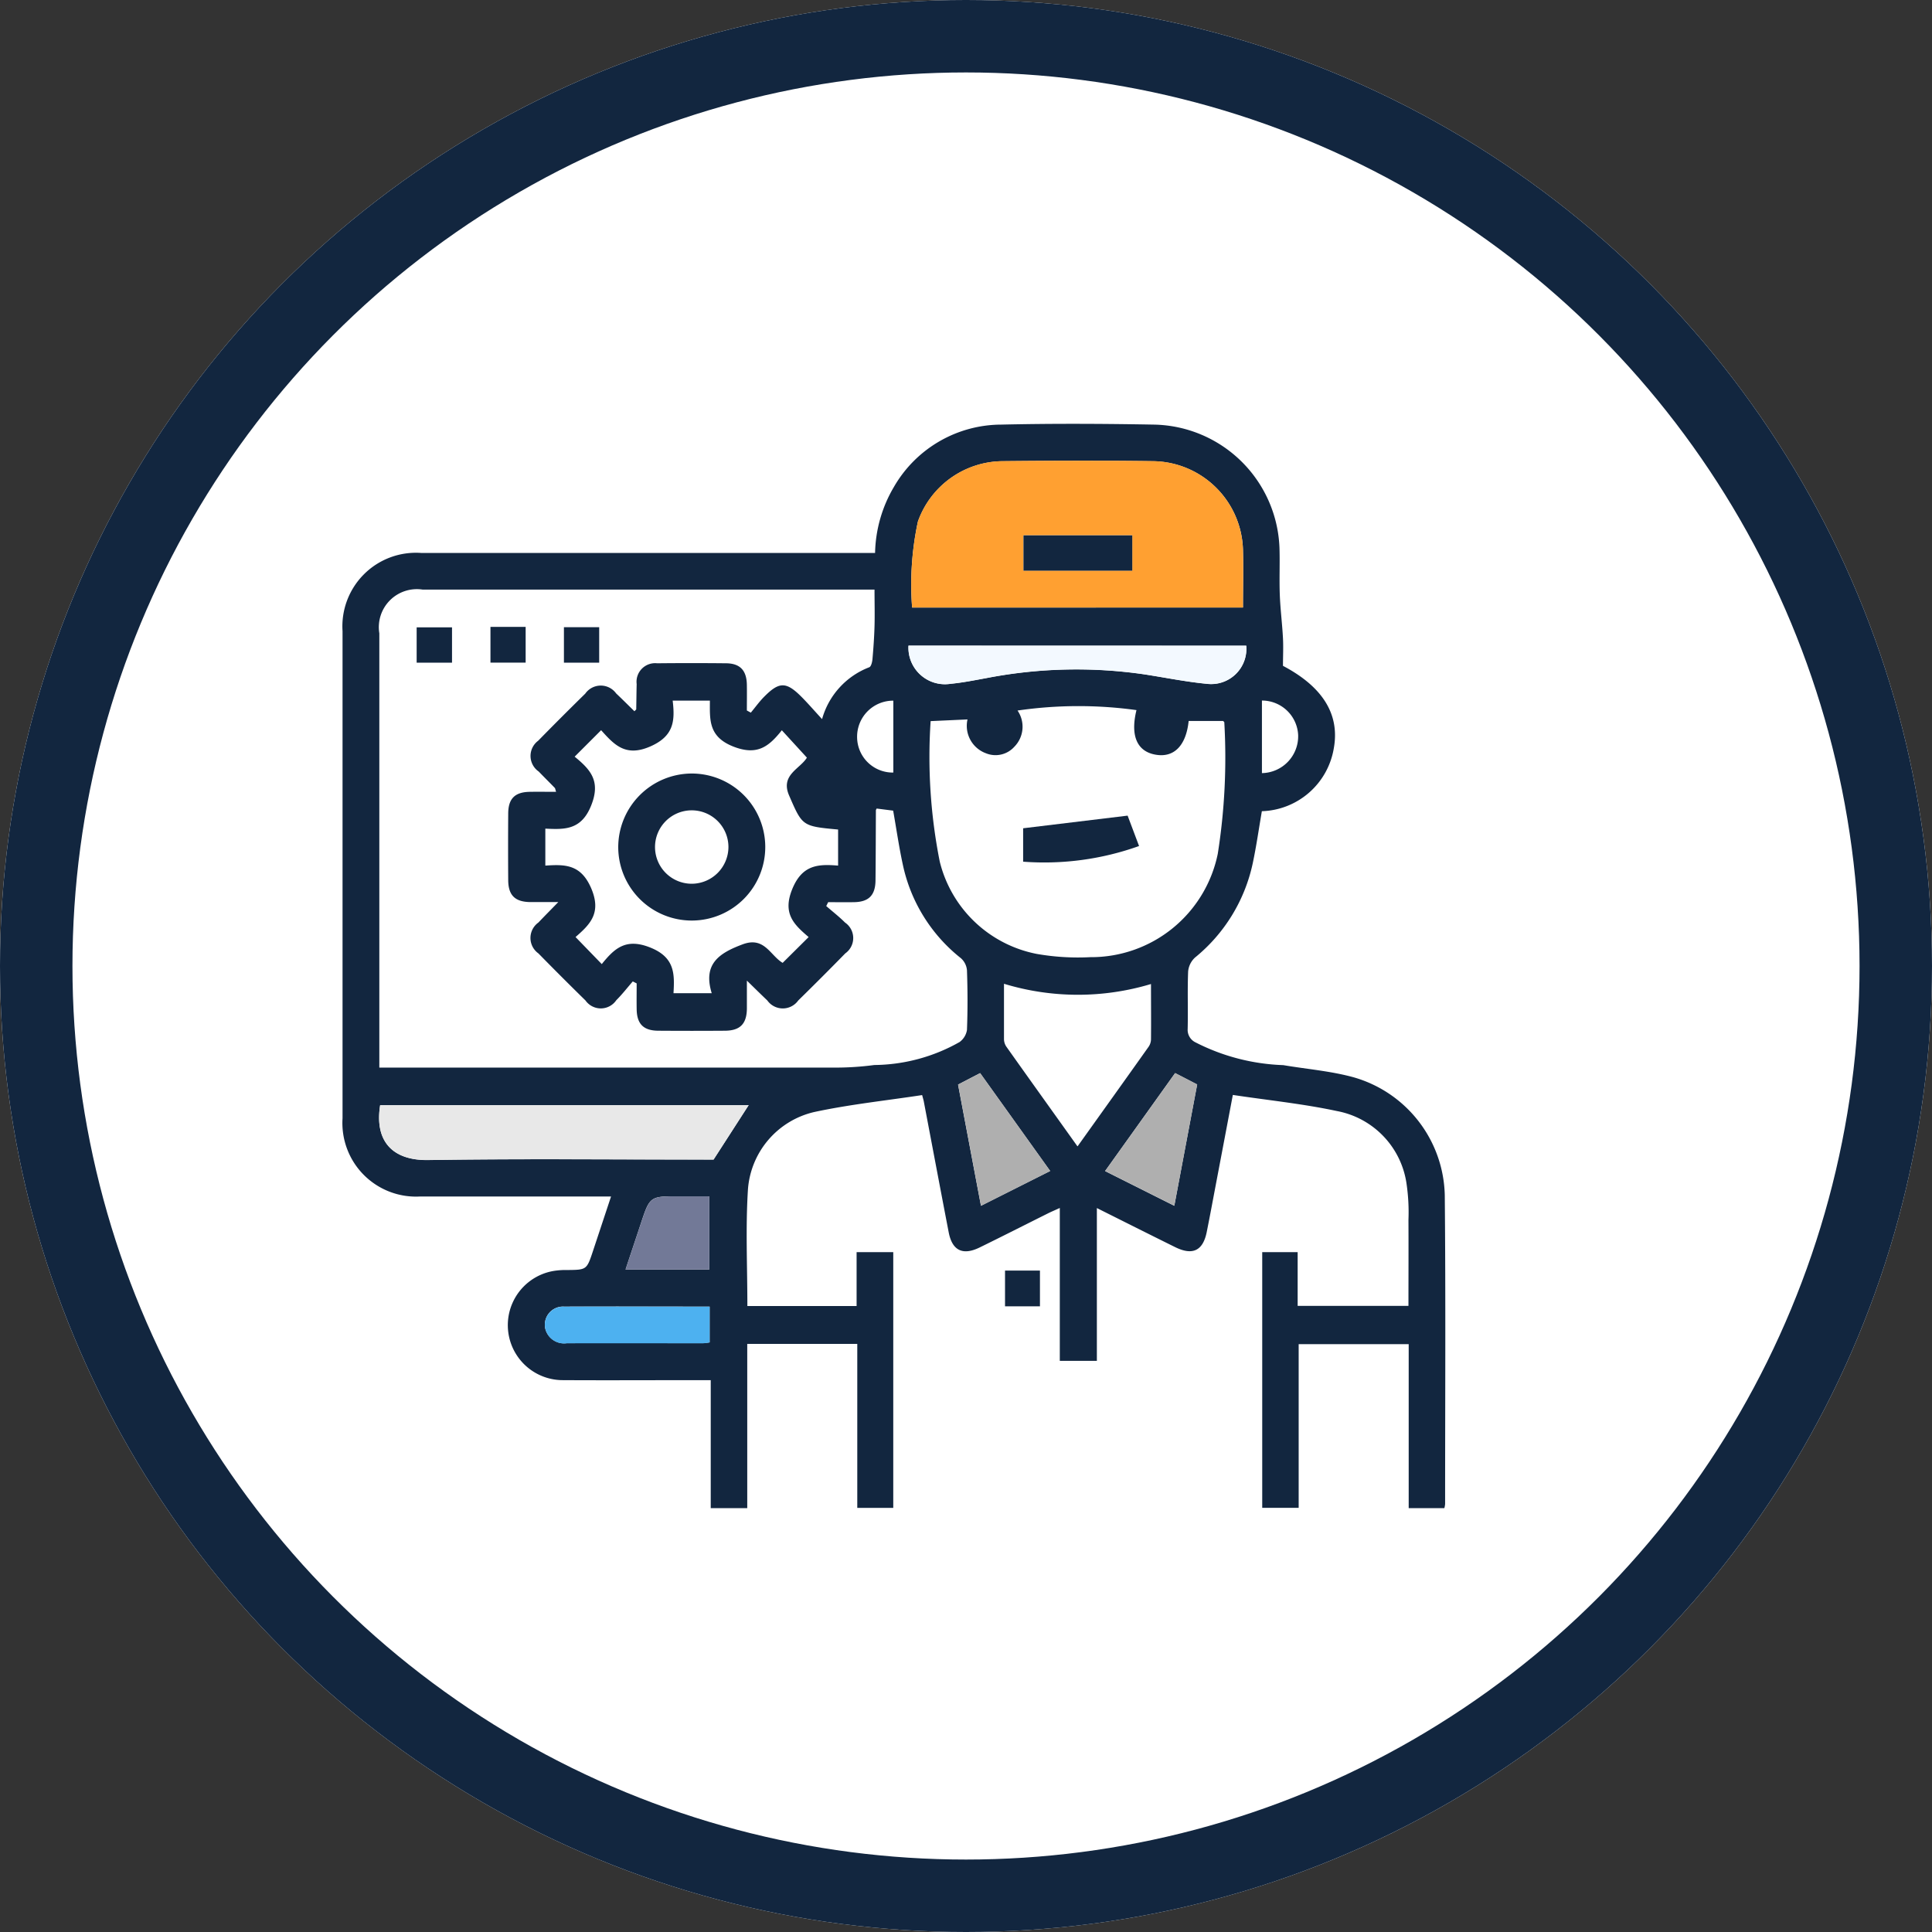 <svg xmlns="http://www.w3.org/2000/svg" xmlns:xlink="http://www.w3.org/1999/xlink" width="80" height="80" viewBox="0 0 80 80">
  <rect x="0" y="0" width="80" height="80" fill="#333333" stroke="none"/>
  <defs>
    <clipPath id="clip-path">
      <rect id="Rectángulo_350209" data-name="Rectángulo 350209" width="45.664" height="44.902" fill="#12263f"/>
    </clipPath>
  </defs>
  <g id="Grupo_1013935" data-name="Grupo 1013935" transform="translate(-340 -5884)">
    <g id="Elipse_5051" data-name="Elipse 5051" transform="translate(340 5884)" fill="#fff" stroke="#12263f" stroke-width="3">
      <circle cx="40" cy="40" r="40" stroke="none"/>
      <circle cx="40" cy="40" r="38.5" fill="none"/>
    </g>
    <g id="Grupo_1013057" data-name="Grupo 1013057" transform="translate(354.184 5901.549)">
      <g id="Grupo_1013056" data-name="Grupo 1013056" clip-path="url(#clip-path)">
        <path id="Trazado_722869" data-name="Trazado 722869" d="M45.625,44.9H44.147V38.109H39.591v6.778H38.082V34.3h1.467v2.225h4.588c0-1.194.006-2.378,0-3.562a8.055,8.055,0,0,0-.075-1.467,3.578,3.578,0,0,0-2.892-3.04c-1.4-.3-2.842-.446-4.305-.666-.242,1.278-.477,2.519-.713,3.759-.121.638-.239,1.276-.367,1.913-.156.78-.584.987-1.31.629-1.063-.525-2.122-1.058-3.24-1.617V38.8H29.7v-6.33c-.2.093-.34.15-.473.216-.949.473-1.894.954-2.846,1.42-.7.342-1.136.128-1.281-.625-.347-1.8-.687-3.609-1.03-5.413-.014-.075-.038-.148-.07-.272-1.5.228-3,.386-4.462.7a3.557,3.557,0,0,0-2.752,3.22c-.1,1.59-.023,3.193-.023,4.815h4.523V34.3h1.518V44.89H21.314V38.1H16.758v6.8H15.246V39.6h-.553c-1.855,0-3.709.01-5.564,0a2.277,2.277,0,0,1-.4-4.52,3.093,3.093,0,0,1,.567-.04c.815-.008.815-.006,1.078-.8l.744-2.245h-.577q-3.662,0-7.323,0A3.048,3.048,0,0,1,0,28.756Q0,18.672,0,8.588A3.046,3.046,0,0,1,3.249,5.347q9.107,0,18.214,0h.588a5.586,5.586,0,0,1,.781-2.735A5.15,5.15,0,0,1,27.275.033c2.107-.048,4.217-.038,6.324,0a5.3,5.3,0,0,1,5.2,5.2c.015.618-.013,1.237.011,1.855.023.6.1,1.194.131,1.792.02.376,0,.754,0,1.142,1.646.867,2.356,2.008,2.106,3.408a3.118,3.118,0,0,1-2.98,2.611c-.125.723-.228,1.456-.382,2.177A6.881,6.881,0,0,1,35.3,22.1a.892.892,0,0,0-.286.578c-.032.791,0,1.585-.019,2.378a.576.576,0,0,0,.322.556,8.61,8.61,0,0,0,3.637.944c.967.164,1.956.242,2.9.5a5.2,5.2,0,0,1,3.787,4.882c.04,4.265.014,8.53.014,12.795a1.077,1.077,0,0,1-.031.167M1.523,26.658h.633q9.082,0,18.164,0a12.235,12.235,0,0,0,1.7-.107,7.285,7.285,0,0,0,3.529-.951.768.768,0,0,0,.307-.5c.032-.823.029-1.649,0-2.472a.757.757,0,0,0-.251-.5A6.713,6.713,0,0,1,23.2,18.253c-.16-.737-.267-1.485-.4-2.235l-.684-.087c-.018.041-.031.055-.031.07-.005.967-.006,1.933-.016,2.9-.006.623-.28.9-.9.907-.353.006-.707,0-1.06,0l-.08.161c.26.227.535.439.778.683a.777.777,0,0,1,.011,1.276q-.964.986-1.949,1.951a.786.786,0,0,1-1.279,0c-.256-.243-.507-.491-.847-.823,0,.48,0,.824,0,1.168-.01.623-.281.9-.9.907q-1.379.01-2.758,0c-.624,0-.9-.279-.906-.9-.006-.353,0-.707,0-1.06l-.161-.081c-.227.26-.439.535-.683.778a.776.776,0,0,1-1.275.011q-.985-.965-1.95-1.95a.785.785,0,0,1,0-1.278c.243-.256.492-.506.824-.847-.481,0-.825,0-1.168,0-.624-.01-.9-.28-.906-.9q-.01-1.379,0-2.758c0-.626.277-.9.9-.907.354-.006.708,0,1.083,0-.034-.1-.035-.141-.053-.161-.22-.228-.447-.45-.666-.679A.784.784,0,0,1,8.1,13.124q.965-.985,1.95-1.951a.786.786,0,0,1,1.279-.009c.257.243.506.493.757.738.056-.059.074-.069.075-.079.007-.348.009-.7.018-1.045a.77.77,0,0,1,.846-.862q1.426-.015,2.853,0c.583.005.854.293.864.892.006.354,0,.709,0,1.063l.164.089c.18-.217.345-.447.541-.647.638-.649.928-.645,1.579.015.264.268.51.553.83.9a3.227,3.227,0,0,1,1.954-2.147c.078-.03.123-.218.133-.338.04-.452.072-.906.085-1.36.014-.5,0-1,0-1.518H3.318a1.575,1.575,0,0,0-1.795,1.81q0,8.727,0,17.455Zm22.828-14.34a22.231,22.231,0,0,0,.378,5.809,5.15,5.15,0,0,0,4.013,3.823,9.9,9.9,0,0,0,2.22.135,5.351,5.351,0,0,0,5.279-4.278,25.5,25.5,0,0,0,.271-5.444c0-.022-.04-.045-.053-.059H35.036c-.105,1.014-.6,1.522-1.349,1.4-.78-.123-1.077-.775-.812-1.849a17.478,17.478,0,0,0-4.925.018,1.182,1.182,0,0,1-.133,1.5,1.046,1.046,0,0,1-1.178.268,1.209,1.209,0,0,1-.761-1.4l-1.527.07M37.285,7.607c0-.81.018-1.6,0-2.386a3.773,3.773,0,0,0-3.7-3.672c-2.091-.028-4.184-.022-6.275,0a3.754,3.754,0,0,0-3.485,2.5,12.443,12.443,0,0,0-.24,3.561ZM9.611,13.783c.664.542,1.085,1.015.686,2.017-.41,1.032-1.107,1-1.9.963v1.531c.821-.056,1.473-.054,1.9.94.435,1.022-.046,1.493-.649,2.018l1.086,1.12c.525-.65.993-1.088,2-.689,1.029.408,1.017,1.093.97,1.895h1.583c-.372-1.214.306-1.661,1.283-2.025.9-.335,1.137.461,1.654.768l1.076-1.068c-.606-.518-1.091-.97-.68-1.983s1.073-1.045,1.9-.976V16.8c-1.491-.138-1.479-.143-2.029-1.41-.37-.854.456-1.1.737-1.567l-1.038-1.133c-.536.671-1.015,1.066-2.014.672-1.04-.411-.965-1.127-.965-1.9H13.67c.1.845.049,1.472-.931,1.9-1.021.443-1.486-.068-2.032-.675l-1.1,1.1m7.205,14.427H1.558c-.238,1.486.5,2.3,2,2.273,3.8-.06,7.6-.02,11.4-.02h.406l1.452-2.253m13.623,1.7c1.011-1.415,1.977-2.764,2.937-4.117a.569.569,0,0,0,.1-.3c.008-.758,0-1.517,0-2.3a10.51,10.51,0,0,1-6.087-.01c0,.79,0,1.549,0,2.307a.57.57,0,0,0,.1.3c.96,1.354,1.926,2.7,2.939,4.12M37.42,9.188H23.437a1.511,1.511,0,0,0,1.745,1.579c.5-.047,1-.149,1.5-.24a19.538,19.538,0,0,1,6.52-.151c.86.132,1.715.308,2.58.391a1.459,1.459,0,0,0,1.639-1.58M26.437,32.379l2.864-1.44-2.9-4.053-.914.475.948,5.018m8.006,0,.946-5.022-.912-.471-2.9,4.057,2.864,1.436M15.2,36.554c-2.046,0-4.038-.006-6.03,0a.751.751,0,0,0-.778.9.8.8,0,0,0,.889.615c1.882-.006,3.765,0,5.647,0a2.211,2.211,0,0,0,.272-.034Zm-.014-1.537V31.986H13.925c-1.2,0-1.2,0-1.579,1.147l-.627,1.884Zm7.621-23.553a1.492,1.492,0,0,0-1.5,1.525,1.475,1.475,0,0,0,1.5,1.452Zm15.263,3a1.527,1.527,0,0,0,1.5-1.571,1.5,1.5,0,0,0-1.5-1.434Z" transform="translate(0 0)" fill="#12263f"/>
        <rect id="Rectángulo_350204" data-name="Rectángulo 350204" width="1.446" height="1.48" transform="translate(27.432 35.063)" fill="#12263f"/>
        <path id="Trazado_722872" data-name="Trazado 722872" d="M261.128,22.14h-13.7a12.438,12.438,0,0,1,.24-3.561,3.754,3.754,0,0,1,3.485-2.5c2.092-.02,4.184-.027,6.275,0a3.773,3.773,0,0,1,3.7,3.672c.021.787,0,1.576,0,2.386m-4.584-2.988h-4.505v1.463h4.505Z" transform="translate(-223.844 -14.533)" fill="#ffa031"/>
        <path id="Trazado_722874" data-name="Trazado 722874" d="M31.186,296.067l-1.452,2.253h-.406c-3.8,0-7.6-.04-11.4.02-1.5.024-2.241-.787-2-2.273Z" transform="translate(-14.37 -267.856)" fill="#e8e8e8"/>
        <path id="Trazado_722876" data-name="Trazado 722876" d="M259.941,96.425A1.459,1.459,0,0,1,258.3,98c-.864-.083-1.72-.259-2.58-.391a19.538,19.538,0,0,0-6.52.151c-.5.091-1,.192-1.5.24a1.511,1.511,0,0,1-1.745-1.579Z" transform="translate(-222.522 -87.237)" fill="#f3f9ff"/>
        <path id="Trazado_722877" data-name="Trazado 722877" d="M268.449,287.655l-.948-5.018.914-.475,2.9,4.053-2.864,1.44" transform="translate(-242.012 -255.275)" fill="#afafaf"/>
        <path id="Trazado_722878" data-name="Trazado 722878" d="M334.27,287.626l-2.864-1.436,2.9-4.057.912.471-.946,5.022" transform="translate(-299.828 -255.25)" fill="#afafaf"/>
        <path id="Trazado_722879" data-name="Trazado 722879" d="M94.672,383.608v1.486a2.22,2.22,0,0,1-.272.034c-1.882,0-3.765,0-5.647,0a.8.8,0,0,1-.889-.615.751.751,0,0,1,.778-.9c1.992-.011,3.985,0,6.03,0" transform="translate(-79.472 -347.054)" fill="#4db1f0"/>
        <path id="Trazado_722880" data-name="Trazado 722880" d="M126.451,338.717h-3.468l.627-1.884c.383-1.147.383-1.147,1.579-1.147h1.262Z" transform="translate(-111.264 -303.7)" fill="#727997"/>
        <rect id="Rectángulo_350205" data-name="Rectángulo 350205" width="1.464" height="1.463" transform="translate(3.069 8.428)" fill="#12263f"/>
        <rect id="Rectángulo_350206" data-name="Rectángulo 350206" width="1.457" height="1.48" transform="translate(6.125 8.409)" fill="#12263f"/>
        <rect id="Rectángulo_350207" data-name="Rectángulo 350207" width="1.46" height="1.469" transform="translate(9.167 8.422)" fill="#12263f"/>
        <path id="Trazado_722883" data-name="Trazado 722883" d="M300.119,170.284l.473,1.257a11.636,11.636,0,0,1-4.8.648v-1.383l4.324-.523" transform="translate(-267.61 -154.058)" fill="#12263f"/>
        <rect id="Rectángulo_350208" data-name="Rectángulo 350208" width="4.505" height="1.463" transform="translate(28.196 4.619)" fill="#12263f"/>
        <path id="Trazado_722884" data-name="Trazado 722884" d="M122.83,151.975a3.044,3.044,0,1,1-3.025,3.072,3.053,3.053,0,0,1,3.025-3.072m1.538,3.037a1.52,1.52,0,1,0-1.5,1.527,1.526,1.526,0,0,0,1.5-1.527" transform="translate(-108.389 -137.494)" fill="#12263f"/>
      </g>
    </g>
  </g>
</svg>
